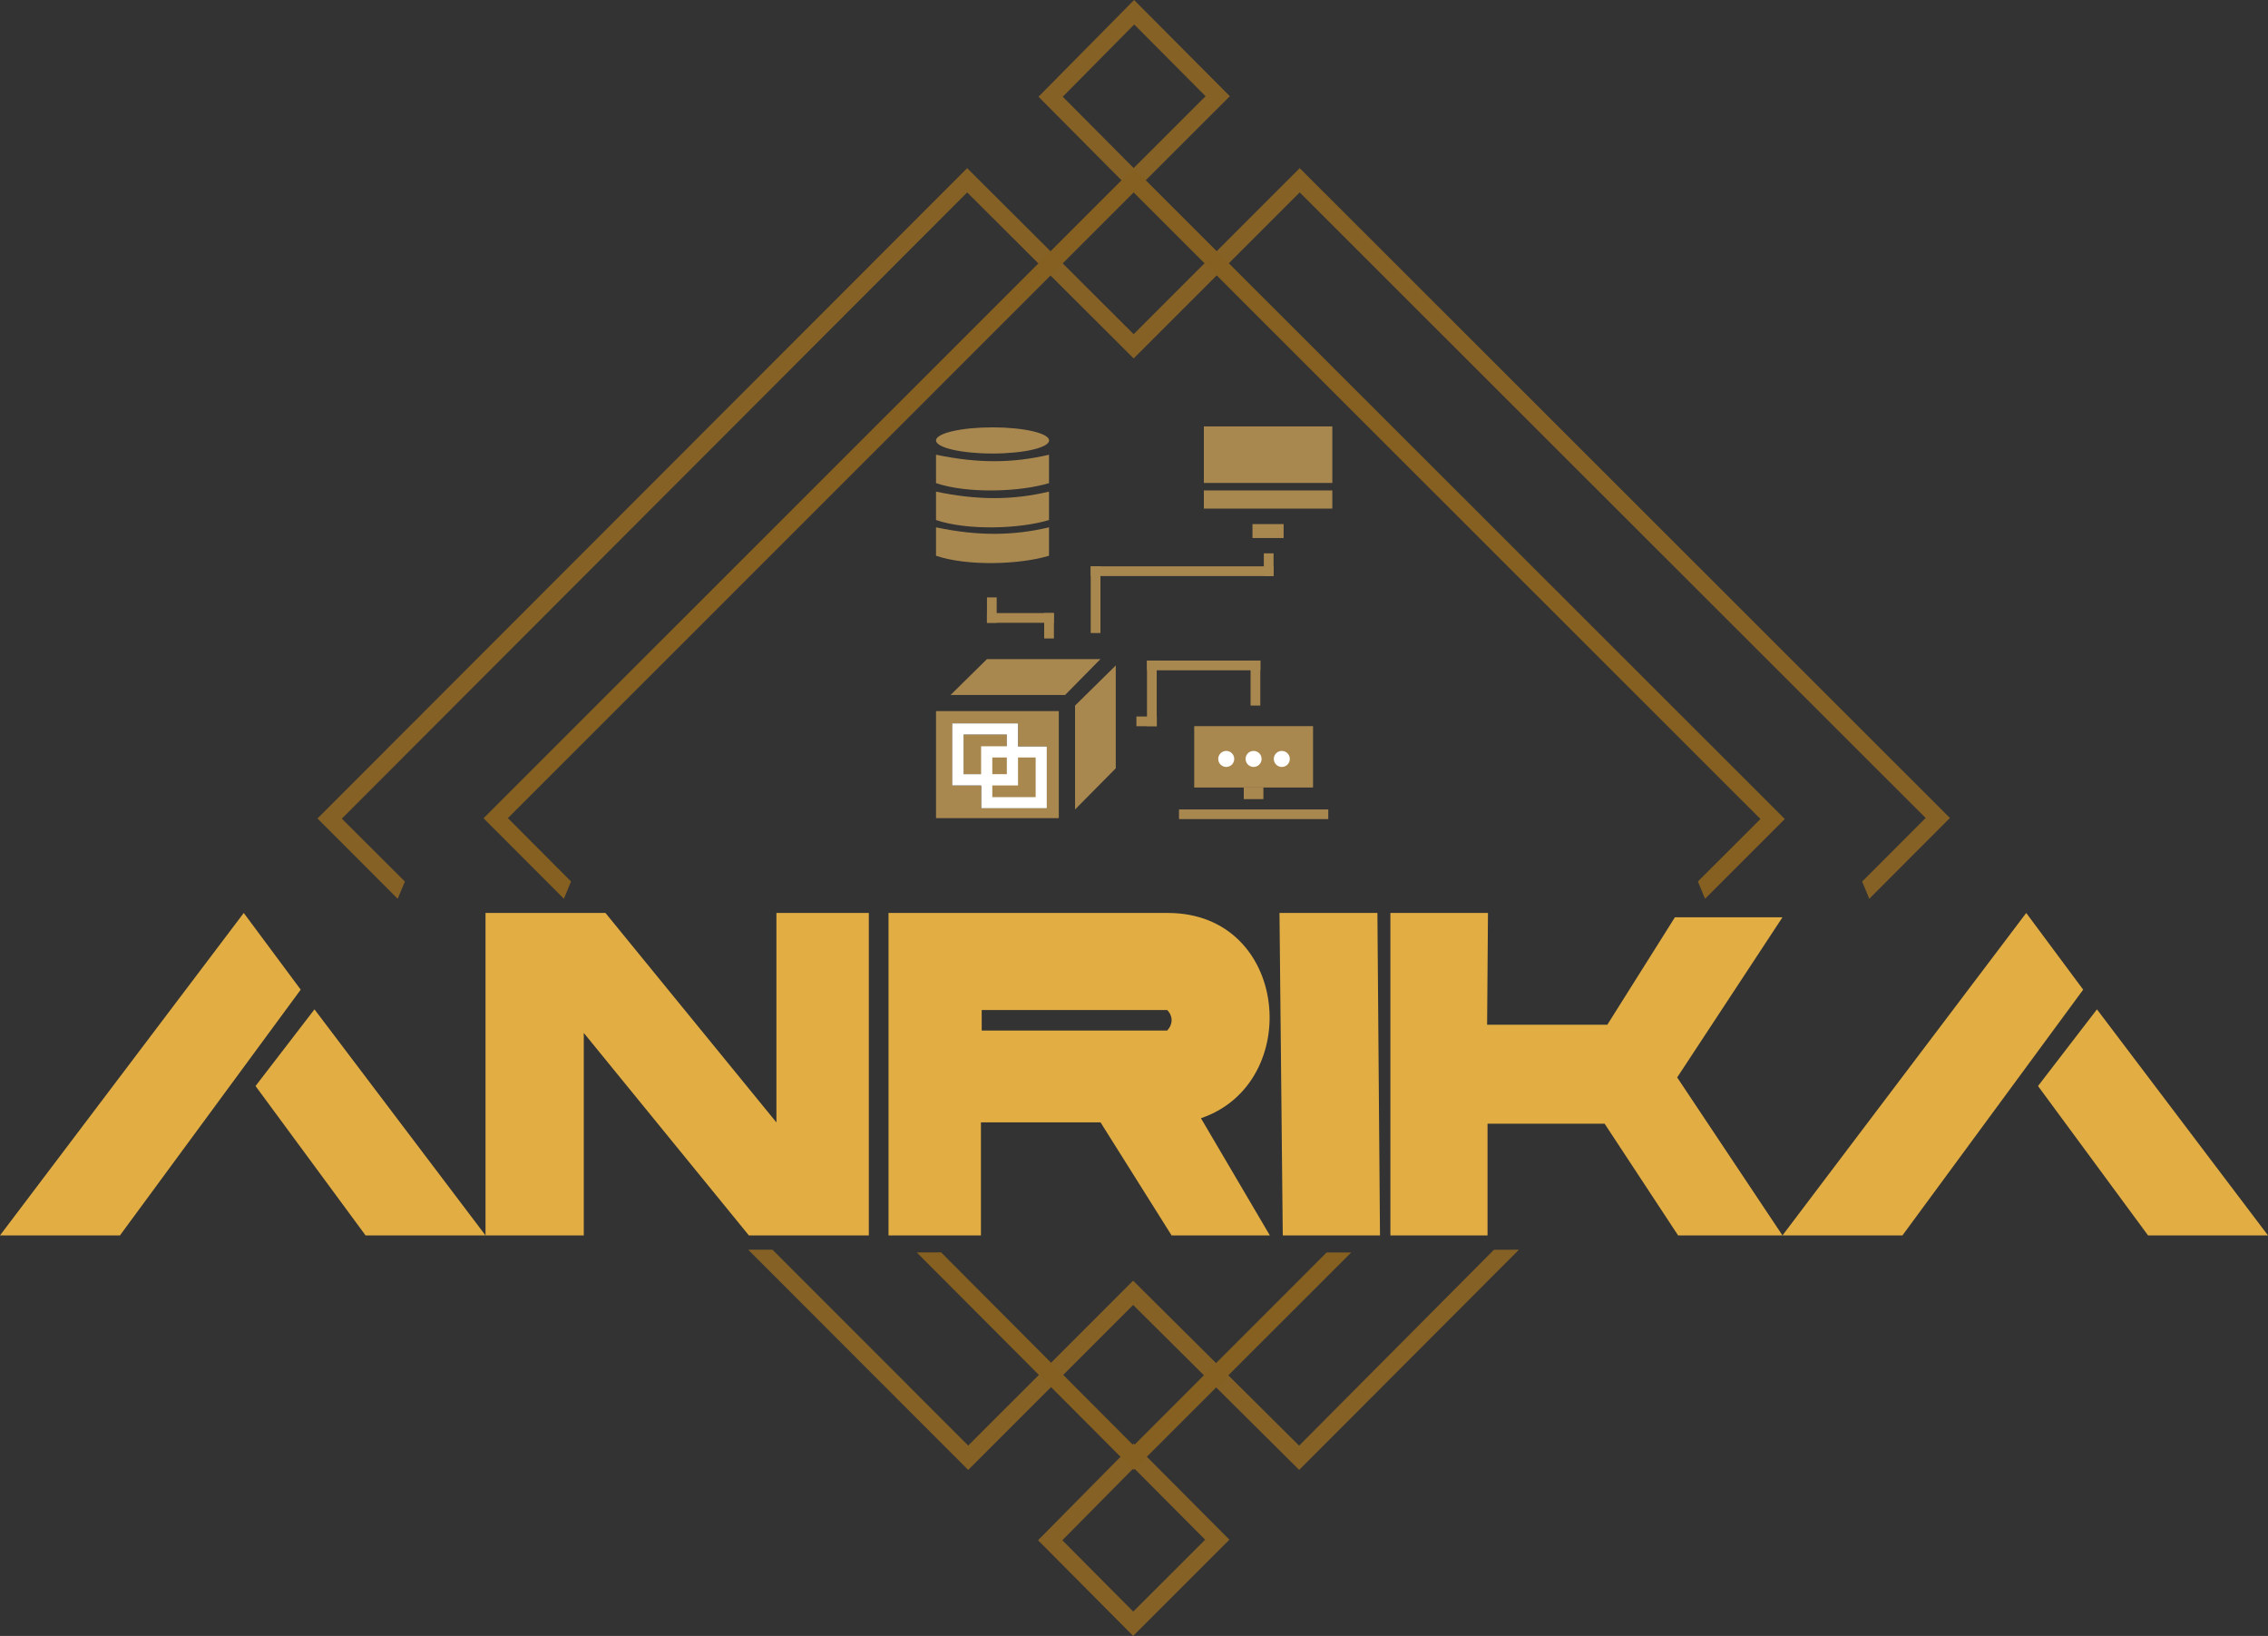 <?xml version="1.0" encoding="UTF-8"?>
<svg id="Layer_1" data-name="Layer 1" xmlns="http://www.w3.org/2000/svg" viewBox="0 0 263.6 190.1">
  <rect x="0" y="0" width="263.6" height="190.1" fill="#333333" stroke="none"/>
  <defs>
    <style>
      .cls-1 {
        fill: #856126;
      }

      .cls-1, .cls-2, .cls-3, .cls-4, .cls-5 {
        stroke-width: 0px;
      }

      .cls-2 {
        fill: #fff;
      }

      .cls-3 {
        fill: #856021;
      }

      .cls-4 {
        fill: #e2ae44;
      }

      .cls-5 {
        fill: #a98850;
      }
    </style>
  </defs>
  <g id="_Storage_" data-name="&amp;lt;Storage&amp;gt;">
    <g>
      <ellipse class="cls-5" cx="115.36" cy="51.18" rx="6.57" ry="1.52"/>
      <path class="cls-5" d="M108.79,52.84v3.3c3.62,1.23,9.71,1.04,13.13,0v-3.3c-4.14.97-8.15,1.04-13.13,0Z"/>
      <path class="cls-5" d="M108.79,57.13v3.3c3.62,1.23,9.71,1.04,13.13,0v-3.3c-4.14.97-8.15,1.04-13.13,0Z"/>
      <path class="cls-5" d="M108.79,61.28v3.3c3.62,1.23,9.71,1.04,13.13,0v-3.3c-4.14.97-8.15,1.04-13.13,0Z"/>
    </g>
  </g>
  <rect class="cls-5" x="114.71" y="69.42" width="1.13" height="2.95"/>
  <rect class="cls-5" x="118.03" y="67.92" width="1.13" height="7.77" transform="translate(46.79 190.4) rotate(-90)"/>
  <rect class="cls-5" x="121.36" y="71.24" width="1.13" height="2.95"/>
  <rect class="cls-5" x="126.77" y="65.81" width="1.13" height="7.75"/>
  <rect class="cls-5" x="136.83" y="55.75" width="1.13" height="21.25" transform="translate(203.77 -71.02) rotate(90)"/>
  <rect class="cls-5" x="146.89" y="64.3" width="1.13" height="2.63"/>
  <rect class="cls-5" x="133.31" y="76.76" width="1.13" height="7.62"/>
  <rect class="cls-5" x="139.33" y="70.74" width="1.13" height="13.17" transform="translate(217.23 -62.57) rotate(90)"/>
  <rect class="cls-5" x="145.35" y="76.76" width="1.13" height="5.23"/>
  <rect class="cls-5" x="132.69" y="82.64" width="1.13" height="2.37" transform="translate(49.44 217.08) rotate(-90)"/>
  <rect class="cls-5" x="139.92" y="49.55" width="14.93" height="6.57"/>
  <rect class="cls-5" x="139.92" y="56.99" width="14.93" height="2.11"/>
  <rect class="cls-5" x="145.57" y="60.9" width="3.62" height="1.62"/>
  <rect class="cls-5" x="138.8" y="84.38" width="13.81" height="7.13"/>
  <rect class="cls-5" x="144.56" y="91.51" width="2.28" height="1.35"/>
  <rect class="cls-5" x="137.03" y="94.06" width="17.35" height="1.12"/>
  <polygon class="cls-5" points="114.71 76.59 127.9 76.59 123.79 80.76 110.48 80.76 114.71 76.59"/>
  <polygon class="cls-5" points="129.68 77.33 124.95 81.99 124.95 94.06 129.68 89.28 129.68 77.33"/>
  <g>
    <path class="cls-1" d="M131.82,2.84l8.3,8.34-8.36,8.35-8.24-8.29,8.3-8.39M131.81,0l-11.11,11.24,11.05,11.12,11.19-11.18-11.13-11.18h0Z"/>
    <path class="cls-1" d="M131.77,170.58l8.3,8.34-8.36,8.35-8.24-8.29,8.3-8.39M131.76,167.74l-11.11,11.24,11.05,11.12,11.19-11.18-11.13-11.18h0Z"/>
  </g>
  <rect class="cls-5" x="111.99" y="85.35" width="5.03" height="4.61"/>
  <g>
    <rect class="cls-5" x="114.68" y="87.37" width="6.34" height="5.91"/>
    <path class="cls-2" d="M120.37,88.02v4.61h-5.04v-4.61h5.04M121.67,86.72h-7.64v7.21h7.64v-7.21h0Z"/>
  </g>
  <path class="cls-5" d="M108.79,82.63v12.44h14.27v-12.44h-14.27ZM121.67,93.93h-7.64v-2.66h-3.34v-7.21h7.64v2.66h3.34v7.21Z"/>
  <circle class="cls-2" cx="142.52" cy="88.19" r=".93"/>
  <circle class="cls-2" cx="145.7" cy="88.19" r=".93"/>
  <circle class="cls-2" cx="148.98" cy="88.19" r=".93"/>
  <g id="_ANRIKA_" data-name="&amp;lt;ANRIKA&amp;gt;">
    <polygon class="cls-4" points="28.33 106.09 0 143.56 13.94 143.56 34.95 115 28.33 106.09"/>
    <polygon class="cls-4" points="29.7 126.2 42.49 143.56 56.43 143.56 36.55 117.29 29.7 126.2"/>
    <polygon class="cls-4" points="90.24 130.43 70.37 106.09 56.43 106.09 56.43 143.56 67.85 143.56 67.85 120.03 87.04 143.56 100.98 143.56 100.98 106.09 90.24 106.09 90.24 130.43"/>
    <path class="cls-4" d="M135.74,106.09h-32.47v37.47h10.74v-13.14h13.9l8.26,13.14h11.42l-8.01-13.62c12-4.07,10.27-23.85-3.84-23.85ZM135.66,119.75h-21.56v-2.38h21.56c.68.69.68,1.66,0,2.38Z"/>
    <polygon class="cls-4" points="148.71 106.09 149.09 143.56 160.39 143.56 160.09 106.09 148.71 106.09"/>
    <polygon class="cls-4" points="207.17 106.59 194.67 106.59 186.81 119.08 172.84 119.08 172.94 106.09 161.6 106.09 161.6 143.56 172.89 143.56 172.89 130.58 186.5 130.58 195.04 143.56 207.17 143.56 194.93 125.2 207.17 106.59"/>
    <polygon class="cls-4" points="235.5 106.09 207.17 143.56 221.11 143.56 242.12 115 235.5 106.09"/>
    <polygon class="cls-4" points="243.72 117.29 236.87 126.2 249.66 143.56 263.6 143.56 243.72 117.29"/>
  </g>
  <g>
    <polygon class="cls-5" points="111.34 90.61 117.67 90.61 117.67 84.71 117.67 90.61 111.34 90.61"/>
    <path class="cls-2" d="M118.32,84.06h-7.64v7.21h7.64v-7.21h0ZM111.99,89.96v-4.61h5.03v4.61h-5.03Z"/>
  </g>
  <polygon class="cls-1" points="112.41 19.54 36.9 95.11 46.22 104.44 47.06 102.44 39.73 95.13 112.41 22.36 131.76 41.65 151.06 22.36 223.81 95.05 216.43 102.44 217.26 104.44 226.63 95.05 151.06 19.54 131.76 38.83 112.41 19.54"/>
  <polygon class="cls-1" points="86.96 145.22 112.53 170.81 131.7 151.64 151 170.81 176.54 145.22 173.63 145.23 150.99 167.99 131.7 148.82 112.53 167.98 89.78 145.22 86.96 145.22"/>
  <polygon class="cls-3" points="106.55 145.54 131.76 170.81 157.05 145.54 154.19 145.54 131.76 167.98 109.38 145.53 106.55 145.54"/>
  <polygon class="cls-3" points="131.76 19.54 56.2 95.08 65.54 104.44 66.37 102.43 59.03 95.07 131.76 22.36 204.61 95.17 197.34 102.43 198.17 104.44 207.44 95.17 131.76 19.54"/>
</svg>